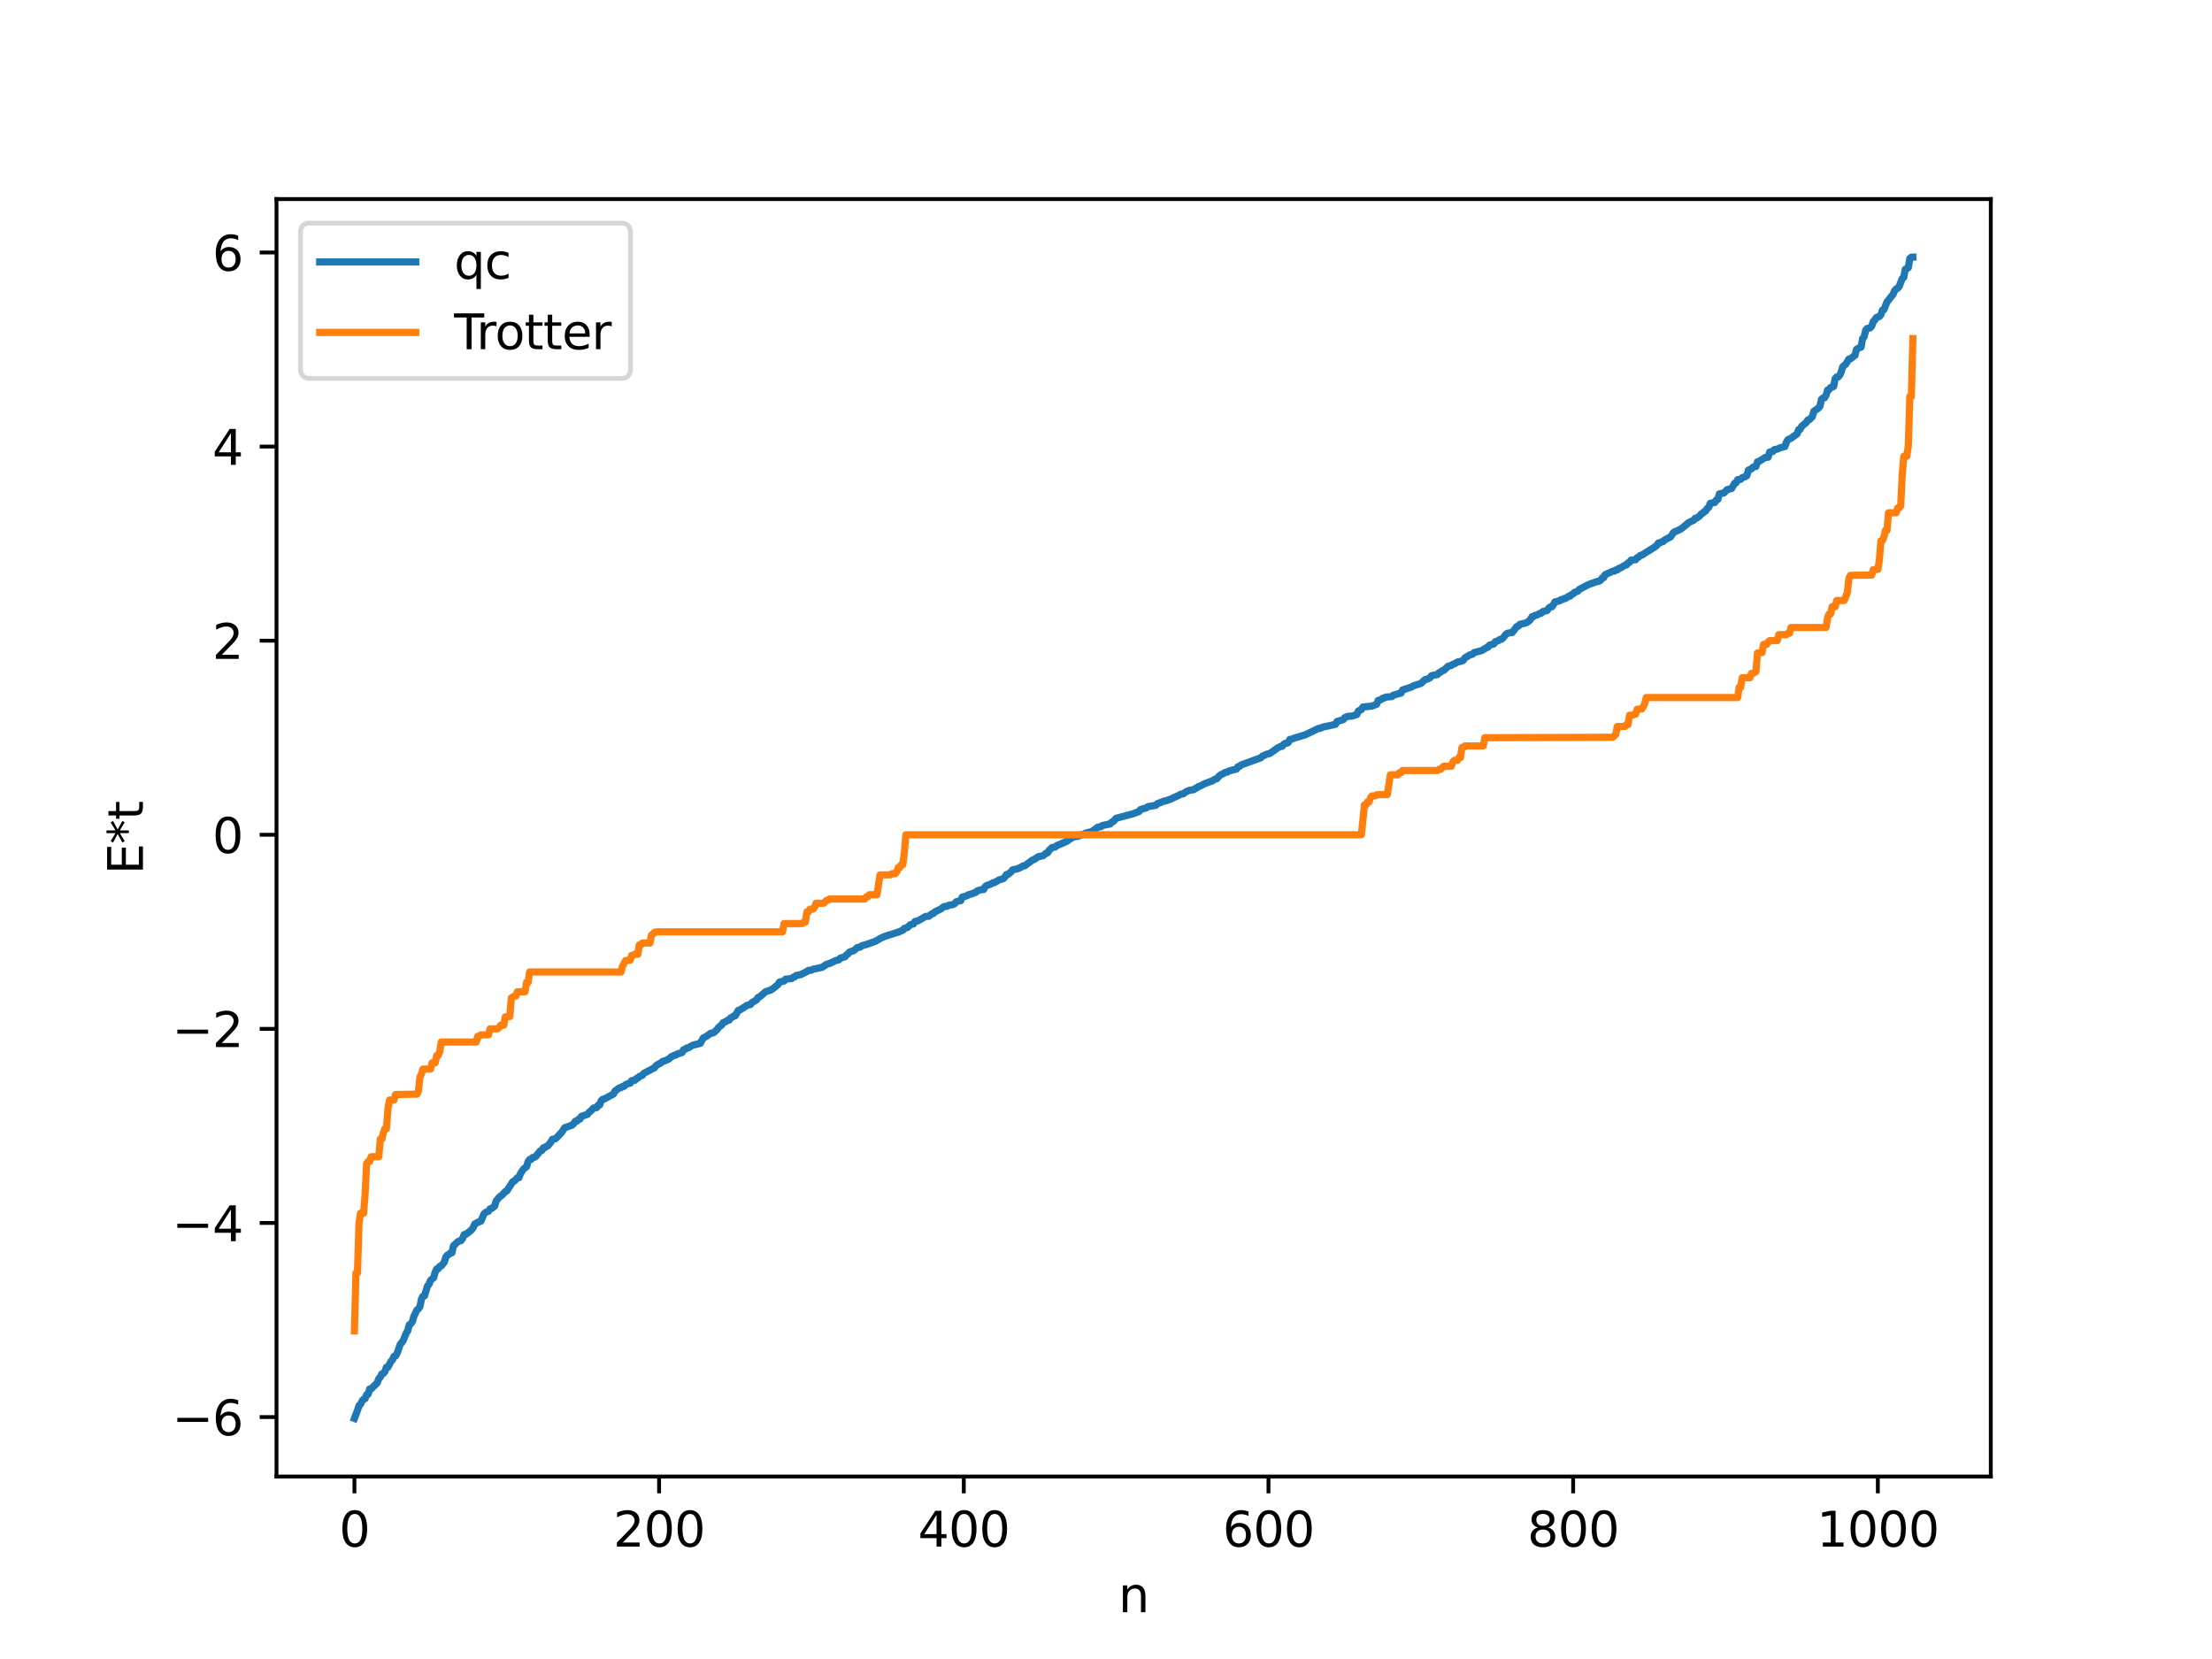 <?xml version="1.0" encoding="utf-8" standalone="no"?>
<!DOCTYPE svg PUBLIC "-//W3C//DTD SVG 1.1//EN"
  "http://www.w3.org/Graphics/SVG/1.1/DTD/svg11.dtd">
<svg xmlns:xlink="http://www.w3.org/1999/xlink" width="460.8pt" height="345.6pt" viewBox="0 0 460.8 345.6" xmlns="http://www.w3.org/2000/svg" version="1.1">
 <defs>
  <style type="text/css">*{stroke-linejoin: round; stroke-linecap: butt}</style>
 </defs>
 <g id="figure_1">
  <g id="patch_1">
   <path d="M 0 345.6 
L 460.8 345.6 
L 460.8 0 
L 0 0 
z
" style="fill: #ffffff"/>
  </g>
  <g id="axes_1">
   <g id="patch_2">
    <path d="M 57.6 307.584 
L 414.72 307.584 
L 414.72 41.472 
L 57.6 41.472 
z
" style="fill: #ffffff"/>
   </g>
   <g id="matplotlib.axis_1">
    <g id="xtick_1">
     <g id="line2d_1">
      <defs>
       <path id="m0f341d6f22" d="M 0 0 
L 0 3.5 
" style="stroke: #000000; stroke-width: 0.8"/>
      </defs>
      <g>
       <use xlink:href="#m0f341d6f22" x="73.833" y="307.584" style="stroke: #000000; stroke-width: 0.8"/>
      </g>
     </g>
     <g id="text_1">
      <!-- 0 -->
      <g transform="translate(70.651 322.182) scale(0.1 -0.1)">
       <defs>
        <path id="DejaVuSans-30" d="M 2034 4250 
Q 1547 4250 1301 3770 
Q 1056 3291 1056 2328 
Q 1056 1369 1301 889 
Q 1547 409 2034 409 
Q 2525 409 2770 889 
Q 3016 1369 3016 2328 
Q 3016 3291 2770 3770 
Q 2525 4250 2034 4250 
z
M 2034 4750 
Q 2819 4750 3233 4129 
Q 3647 3509 3647 2328 
Q 3647 1150 3233 529 
Q 2819 -91 2034 -91 
Q 1250 -91 836 529 
Q 422 1150 422 2328 
Q 422 3509 836 4129 
Q 1250 4750 2034 4750 
z
" transform="scale(0.016)"/>
       </defs>
       <use xlink:href="#DejaVuSans-30"/>
      </g>
     </g>
    </g>
    <g id="xtick_2">
     <g id="line2d_2">
      <g>
       <use xlink:href="#m0f341d6f22" x="137.304" y="307.584" style="stroke: #000000; stroke-width: 0.8"/>
      </g>
     </g>
     <g id="text_2">
      <!-- 200 -->
      <g transform="translate(127.76 322.182) scale(0.1 -0.1)">
       <defs>
        <path id="DejaVuSans-32" d="M 1228 531 
L 3431 531 
L 3431 0 
L 469 0 
L 469 531 
Q 828 903 1448 1529 
Q 2069 2156 2228 2338 
Q 2531 2678 2651 2914 
Q 2772 3150 2772 3378 
Q 2772 3750 2511 3984 
Q 2250 4219 1831 4219 
Q 1534 4219 1204 4116 
Q 875 4013 500 3803 
L 500 4441 
Q 881 4594 1212 4672 
Q 1544 4750 1819 4750 
Q 2544 4750 2975 4387 
Q 3406 4025 3406 3419 
Q 3406 3131 3298 2873 
Q 3191 2616 2906 2266 
Q 2828 2175 2409 1742 
Q 1991 1309 1228 531 
z
" transform="scale(0.016)"/>
       </defs>
       <use xlink:href="#DejaVuSans-32"/>
       <use xlink:href="#DejaVuSans-30" x="63.623"/>
       <use xlink:href="#DejaVuSans-30" x="127.246"/>
      </g>
     </g>
    </g>
    <g id="xtick_3">
     <g id="line2d_3">
      <g>
       <use xlink:href="#m0f341d6f22" x="200.775" y="307.584" style="stroke: #000000; stroke-width: 0.8"/>
      </g>
     </g>
     <g id="text_3">
      <!-- 400 -->
      <g transform="translate(191.231 322.182) scale(0.1 -0.1)">
       <defs>
        <path id="DejaVuSans-34" d="M 2419 4116 
L 825 1625 
L 2419 1625 
L 2419 4116 
z
M 2253 4666 
L 3047 4666 
L 3047 1625 
L 3713 1625 
L 3713 1100 
L 3047 1100 
L 3047 0 
L 2419 0 
L 2419 1100 
L 313 1100 
L 313 1709 
L 2253 4666 
z
" transform="scale(0.016)"/>
       </defs>
       <use xlink:href="#DejaVuSans-34"/>
       <use xlink:href="#DejaVuSans-30" x="63.623"/>
       <use xlink:href="#DejaVuSans-30" x="127.246"/>
      </g>
     </g>
    </g>
    <g id="xtick_4">
     <g id="line2d_4">
      <g>
       <use xlink:href="#m0f341d6f22" x="264.246" y="307.584" style="stroke: #000000; stroke-width: 0.8"/>
      </g>
     </g>
     <g id="text_4">
      <!-- 600 -->
      <g transform="translate(254.702 322.182) scale(0.1 -0.1)">
       <defs>
        <path id="DejaVuSans-36" d="M 2113 2584 
Q 1688 2584 1439 2293 
Q 1191 2003 1191 1497 
Q 1191 994 1439 701 
Q 1688 409 2113 409 
Q 2538 409 2786 701 
Q 3034 994 3034 1497 
Q 3034 2003 2786 2293 
Q 2538 2584 2113 2584 
z
M 3366 4563 
L 3366 3988 
Q 3128 4100 2886 4159 
Q 2644 4219 2406 4219 
Q 1781 4219 1451 3797 
Q 1122 3375 1075 2522 
Q 1259 2794 1537 2939 
Q 1816 3084 2150 3084 
Q 2853 3084 3261 2657 
Q 3669 2231 3669 1497 
Q 3669 778 3244 343 
Q 2819 -91 2113 -91 
Q 1303 -91 875 529 
Q 447 1150 447 2328 
Q 447 3434 972 4092 
Q 1497 4750 2381 4750 
Q 2619 4750 2861 4703 
Q 3103 4656 3366 4563 
z
" transform="scale(0.016)"/>
       </defs>
       <use xlink:href="#DejaVuSans-36"/>
       <use xlink:href="#DejaVuSans-30" x="63.623"/>
       <use xlink:href="#DejaVuSans-30" x="127.246"/>
      </g>
     </g>
    </g>
    <g id="xtick_5">
     <g id="line2d_5">
      <g>
       <use xlink:href="#m0f341d6f22" x="327.717" y="307.584" style="stroke: #000000; stroke-width: 0.8"/>
      </g>
     </g>
     <g id="text_5">
      <!-- 800 -->
      <g transform="translate(318.173 322.182) scale(0.1 -0.1)">
       <defs>
        <path id="DejaVuSans-38" d="M 2034 2216 
Q 1584 2216 1326 1975 
Q 1069 1734 1069 1313 
Q 1069 891 1326 650 
Q 1584 409 2034 409 
Q 2484 409 2743 651 
Q 3003 894 3003 1313 
Q 3003 1734 2745 1975 
Q 2488 2216 2034 2216 
z
M 1403 2484 
Q 997 2584 770 2862 
Q 544 3141 544 3541 
Q 544 4100 942 4425 
Q 1341 4750 2034 4750 
Q 2731 4750 3128 4425 
Q 3525 4100 3525 3541 
Q 3525 3141 3298 2862 
Q 3072 2584 2669 2484 
Q 3125 2378 3379 2068 
Q 3634 1759 3634 1313 
Q 3634 634 3220 271 
Q 2806 -91 2034 -91 
Q 1263 -91 848 271 
Q 434 634 434 1313 
Q 434 1759 690 2068 
Q 947 2378 1403 2484 
z
M 1172 3481 
Q 1172 3119 1398 2916 
Q 1625 2713 2034 2713 
Q 2441 2713 2670 2916 
Q 2900 3119 2900 3481 
Q 2900 3844 2670 4047 
Q 2441 4250 2034 4250 
Q 1625 4250 1398 4047 
Q 1172 3844 1172 3481 
z
" transform="scale(0.016)"/>
       </defs>
       <use xlink:href="#DejaVuSans-38"/>
       <use xlink:href="#DejaVuSans-30" x="63.623"/>
       <use xlink:href="#DejaVuSans-30" x="127.246"/>
      </g>
     </g>
    </g>
    <g id="xtick_6">
     <g id="line2d_6">
      <g>
       <use xlink:href="#m0f341d6f22" x="391.188" y="307.584" style="stroke: #000000; stroke-width: 0.8"/>
      </g>
     </g>
     <g id="text_6">
      <!-- 1000 -->
      <g transform="translate(378.463 322.182) scale(0.1 -0.1)">
       <defs>
        <path id="DejaVuSans-31" d="M 794 531 
L 1825 531 
L 1825 4091 
L 703 3866 
L 703 4441 
L 1819 4666 
L 2450 4666 
L 2450 531 
L 3481 531 
L 3481 0 
L 794 0 
L 794 531 
z
" transform="scale(0.016)"/>
       </defs>
       <use xlink:href="#DejaVuSans-31"/>
       <use xlink:href="#DejaVuSans-30" x="63.623"/>
       <use xlink:href="#DejaVuSans-30" x="127.246"/>
       <use xlink:href="#DejaVuSans-30" x="190.869"/>
      </g>
     </g>
    </g>
    <g id="text_7">
     <!-- n -->
     <g transform="translate(232.991 335.861) scale(0.1 -0.1)">
      <defs>
       <path id="DejaVuSans-6e" d="M 3513 2113 
L 3513 0 
L 2938 0 
L 2938 2094 
Q 2938 2591 2744 2837 
Q 2550 3084 2163 3084 
Q 1697 3084 1428 2787 
Q 1159 2491 1159 1978 
L 1159 0 
L 581 0 
L 581 3500 
L 1159 3500 
L 1159 2956 
Q 1366 3272 1645 3428 
Q 1925 3584 2291 3584 
Q 2894 3584 3203 3211 
Q 3513 2838 3513 2113 
z
" transform="scale(0.016)"/>
      </defs>
      <use xlink:href="#DejaVuSans-6e"/>
     </g>
    </g>
   </g>
   <g id="matplotlib.axis_2">
    <g id="ytick_1">
     <g id="line2d_7">
      <defs>
       <path id="m70c7940512" d="M 0 0 
L -3.5 0 
" style="stroke: #000000; stroke-width: 0.8"/>
      </defs>
      <g>
       <use xlink:href="#m70c7940512" x="57.6" y="295.197" style="stroke: #000000; stroke-width: 0.8"/>
      </g>
     </g>
     <g id="text_8">
      <!-- −6 -->
      <g transform="translate(35.858 298.996) scale(0.1 -0.1)">
       <defs>
        <path id="DejaVuSans-2212" d="M 678 2272 
L 4684 2272 
L 4684 1741 
L 678 1741 
L 678 2272 
z
" transform="scale(0.016)"/>
       </defs>
       <use xlink:href="#DejaVuSans-2212"/>
       <use xlink:href="#DejaVuSans-36" x="83.789"/>
      </g>
     </g>
    </g>
    <g id="ytick_2">
     <g id="line2d_8">
      <g>
       <use xlink:href="#m70c7940512" x="57.6" y="254.763" style="stroke: #000000; stroke-width: 0.8"/>
      </g>
     </g>
     <g id="text_9">
      <!-- −4 -->
      <g transform="translate(35.858 258.562) scale(0.1 -0.1)">
       <use xlink:href="#DejaVuSans-2212"/>
       <use xlink:href="#DejaVuSans-34" x="83.789"/>
      </g>
     </g>
    </g>
    <g id="ytick_3">
     <g id="line2d_9">
      <g>
       <use xlink:href="#m70c7940512" x="57.6" y="214.329" style="stroke: #000000; stroke-width: 0.8"/>
      </g>
     </g>
     <g id="text_10">
      <!-- −2 -->
      <g transform="translate(35.858 218.128) scale(0.1 -0.1)">
       <use xlink:href="#DejaVuSans-2212"/>
       <use xlink:href="#DejaVuSans-32" x="83.789"/>
      </g>
     </g>
    </g>
    <g id="ytick_4">
     <g id="line2d_10">
      <g>
       <use xlink:href="#m70c7940512" x="57.6" y="173.895" style="stroke: #000000; stroke-width: 0.8"/>
      </g>
     </g>
     <g id="text_11">
      <!-- 0 -->
      <g transform="translate(44.237 177.695) scale(0.1 -0.1)">
       <use xlink:href="#DejaVuSans-30"/>
      </g>
     </g>
    </g>
    <g id="ytick_5">
     <g id="line2d_11">
      <g>
       <use xlink:href="#m70c7940512" x="57.6" y="133.462" style="stroke: #000000; stroke-width: 0.8"/>
      </g>
     </g>
     <g id="text_12">
      <!-- 2 -->
      <g transform="translate(44.237 137.261) scale(0.1 -0.1)">
       <use xlink:href="#DejaVuSans-32"/>
      </g>
     </g>
    </g>
    <g id="ytick_6">
     <g id="line2d_12">
      <g>
       <use xlink:href="#m70c7940512" x="57.6" y="93.028" style="stroke: #000000; stroke-width: 0.8"/>
      </g>
     </g>
     <g id="text_13">
      <!-- 4 -->
      <g transform="translate(44.237 96.827) scale(0.1 -0.1)">
       <use xlink:href="#DejaVuSans-34"/>
      </g>
     </g>
    </g>
    <g id="ytick_7">
     <g id="line2d_13">
      <g>
       <use xlink:href="#m70c7940512" x="57.6" y="52.594" style="stroke: #000000; stroke-width: 0.8"/>
      </g>
     </g>
     <g id="text_14">
      <!-- 6 -->
      <g transform="translate(44.237 56.393) scale(0.1 -0.1)">
       <use xlink:href="#DejaVuSans-36"/>
      </g>
     </g>
    </g>
    <g id="text_15">
     <!-- E*t -->
     <g transform="translate(29.778 182.148) rotate(-90) scale(0.1 -0.1)">
      <defs>
       <path id="DejaVuSans-45" d="M 628 4666 
L 3578 4666 
L 3578 4134 
L 1259 4134 
L 1259 2753 
L 3481 2753 
L 3481 2222 
L 1259 2222 
L 1259 531 
L 3634 531 
L 3634 0 
L 628 0 
L 628 4666 
z
" transform="scale(0.016)"/>
       <path id="DejaVuSans-2a" d="M 3009 3897 
L 1888 3291 
L 3009 2681 
L 2828 2375 
L 1778 3009 
L 1778 1831 
L 1422 1831 
L 1422 3009 
L 372 2375 
L 191 2681 
L 1313 3291 
L 191 3897 
L 372 4206 
L 1422 3572 
L 1422 4750 
L 1778 4750 
L 1778 3572 
L 2828 4206 
L 3009 3897 
z
" transform="scale(0.016)"/>
       <path id="DejaVuSans-74" d="M 1172 4494 
L 1172 3500 
L 2356 3500 
L 2356 3053 
L 1172 3053 
L 1172 1153 
Q 1172 725 1289 603 
Q 1406 481 1766 481 
L 2356 481 
L 2356 0 
L 1766 0 
Q 1100 0 847 248 
Q 594 497 594 1153 
L 594 3053 
L 172 3053 
L 172 3500 
L 594 3500 
L 594 4494 
L 1172 4494 
z
" transform="scale(0.016)"/>
      </defs>
      <use xlink:href="#DejaVuSans-45"/>
      <use xlink:href="#DejaVuSans-2a" x="63.184"/>
      <use xlink:href="#DejaVuSans-74" x="113.184"/>
     </g>
    </g>
   </g>
   <g id="line2d_14">
    <path d="M 73.833 295.488 
L 74.467 293.815 
L 74.785 292.826 
L 75.102 292.556 
L 75.42 291.855 
L 75.737 291.495 
L 76.054 291.366 
L 76.372 290.544 
L 76.689 290.445 
L 77.006 289.343 
L 77.324 289.327 
L 78.593 288.062 
L 78.91 287.193 
L 79.228 286.89 
L 79.545 286.199 
L 79.862 286.102 
L 80.18 285.743 
L 80.497 284.833 
L 80.815 284.811 
L 81.449 283.59 
L 81.767 283.273 
L 82.084 282.536 
L 82.401 282.47 
L 82.719 281.942 
L 83.353 280.101 
L 83.988 279.28 
L 84.623 277.702 
L 84.94 277.232 
L 85.258 275.979 
L 85.575 275.77 
L 85.892 275.344 
L 86.21 274.249 
L 86.844 272.909 
L 87.162 272.661 
L 87.479 272.2 
L 87.796 270.613 
L 88.114 270.017 
L 88.431 269.946 
L 89.066 267.873 
L 89.383 267.517 
L 89.7 266.714 
L 90.335 266.17 
L 90.653 265.028 
L 90.97 264.346 
L 91.287 264.304 
L 91.605 263.812 
L 91.922 263.711 
L 92.557 262.928 
L 92.874 261.877 
L 93.191 261.476 
L 93.509 261.324 
L 93.826 261.018 
L 94.143 260.974 
L 94.461 259.54 
L 95.413 258.633 
L 96.048 258.431 
L 96.365 257.989 
L 96.682 257.19 
L 97 257.15 
L 97.634 256.699 
L 98.269 256.158 
L 98.586 255.717 
L 98.904 254.983 
L 99.539 254.631 
L 100.173 254.402 
L 100.808 252.902 
L 101.125 252.578 
L 101.76 252.325 
L 102.077 251.84 
L 102.395 251.745 
L 103.029 251.279 
L 103.347 250.214 
L 103.981 249.422 
L 104.616 248.935 
L 105.251 248.231 
L 105.568 248.106 
L 106.838 246.149 
L 107.155 246.023 
L 107.79 245.351 
L 108.107 245.343 
L 108.424 244.464 
L 109.059 243.526 
L 109.694 243.032 
L 110.011 241.989 
L 110.329 241.544 
L 110.646 241.514 
L 110.963 241.131 
L 111.281 241.109 
L 111.598 240.932 
L 112.55 239.751 
L 112.867 239.679 
L 113.185 239.108 
L 113.502 239.08 
L 113.82 238.798 
L 114.137 238.697 
L 114.772 237.891 
L 115.089 237.333 
L 115.724 237.227 
L 116.993 235.911 
L 117.628 234.927 
L 118.897 234.485 
L 119.215 234.362 
L 119.532 234.047 
L 119.849 233.573 
L 120.167 233.558 
L 120.484 233.178 
L 120.801 233.143 
L 121.119 232.559 
L 122.388 232.133 
L 122.705 231.706 
L 123.023 231.484 
L 123.658 230.814 
L 124.292 230.746 
L 124.61 230.211 
L 124.927 230.182 
L 125.244 229.303 
L 125.562 228.993 
L 125.879 228.941 
L 127.783 227.914 
L 128.1 227.308 
L 129.053 226.609 
L 129.37 226.585 
L 129.687 226.332 
L 130.005 226.295 
L 130.322 225.951 
L 130.957 225.691 
L 131.274 225.661 
L 131.591 225.116 
L 132.226 225.06 
L 132.543 224.698 
L 132.861 224.611 
L 133.178 224.246 
L 133.813 224.023 
L 134.13 223.594 
L 136.352 222.429 
L 136.669 221.991 
L 137.304 221.605 
L 137.621 221.472 
L 137.939 221.171 
L 138.891 220.836 
L 139.525 220.458 
L 139.843 220.11 
L 140.16 220.029 
L 140.477 219.825 
L 140.795 219.785 
L 141.112 219.547 
L 142.064 219.279 
L 142.381 218.69 
L 142.699 218.607 
L 143.016 218.332 
L 143.334 218.316 
L 144.286 217.741 
L 145.872 217.355 
L 146.507 216.214 
L 147.142 215.902 
L 148.094 215.219 
L 148.411 215.213 
L 148.729 215.082 
L 149.363 214.486 
L 149.681 214.035 
L 150.315 213.527 
L 150.633 213.042 
L 151.267 212.78 
L 151.585 212.53 
L 151.902 212.503 
L 152.22 212.027 
L 152.537 211.895 
L 152.854 211.636 
L 153.172 211.6 
L 153.806 210.466 
L 154.124 210.398 
L 155.71 209.39 
L 156.345 209.259 
L 156.662 208.839 
L 157.615 208.282 
L 157.932 207.773 
L 158.249 207.664 
L 159.519 206.568 
L 160.471 206.284 
L 161.105 205.893 
L 162.058 205.116 
L 162.375 204.581 
L 163.327 204.365 
L 163.644 203.985 
L 164.914 203.862 
L 165.231 203.573 
L 165.548 203.512 
L 165.866 203.209 
L 166.818 203.033 
L 168.087 202.392 
L 168.405 202.156 
L 169.039 202.105 
L 169.357 201.906 
L 169.991 201.79 
L 171.261 201.512 
L 172.213 200.873 
L 172.848 200.696 
L 174.117 200.093 
L 174.752 199.949 
L 175.069 199.583 
L 176.021 199.316 
L 176.339 198.909 
L 176.656 198.728 
L 176.973 198.315 
L 177.925 198.002 
L 178.56 197.408 
L 179.195 197.297 
L 179.512 197.024 
L 180.464 196.761 
L 182.368 196.084 
L 183.32 195.527 
L 184.272 195.076 
L 184.907 194.879 
L 187.129 194.168 
L 188.081 193.784 
L 188.398 193.406 
L 189.033 193.206 
L 189.667 192.613 
L 190.302 192.467 
L 190.62 191.951 
L 191.254 191.821 
L 192.841 190.909 
L 193.476 190.876 
L 194.11 190.373 
L 194.428 190.305 
L 194.745 189.961 
L 196.015 189.348 
L 196.649 188.862 
L 197.284 188.8 
L 197.601 188.586 
L 198.553 188.437 
L 198.871 188.25 
L 199.188 187.867 
L 199.823 187.662 
L 200.14 187.63 
L 200.458 186.868 
L 201.41 186.621 
L 201.727 186.39 
L 202.362 186.23 
L 203.314 185.857 
L 203.631 185.552 
L 204.583 185.305 
L 204.9 185.299 
L 205.218 184.723 
L 205.535 184.474 
L 206.487 184.132 
L 206.805 183.906 
L 207.122 183.881 
L 208.074 183.318 
L 209.026 183.03 
L 209.343 182.69 
L 209.661 182.181 
L 209.978 182.158 
L 210.613 181.625 
L 210.93 181.212 
L 211.882 181.007 
L 212.517 180.75 
L 213.152 180.375 
L 213.469 180.358 
L 215.056 179.183 
L 215.373 179.079 
L 216.325 178.452 
L 217.277 178.274 
L 217.912 177.743 
L 218.229 177.658 
L 218.547 177.136 
L 219.181 176.553 
L 219.816 176.453 
L 220.134 176.165 
L 222.355 175.216 
L 222.672 174.878 
L 222.99 174.77 
L 223.307 174.482 
L 223.942 174.3 
L 224.577 174.223 
L 225.211 173.918 
L 225.846 173.746 
L 226.163 173.544 
L 227.433 173.245 
L 228.702 172.317 
L 229.337 172.208 
L 229.654 171.967 
L 230.924 171.703 
L 231.241 171.657 
L 231.558 171.292 
L 231.876 171.17 
L 232.51 170.465 
L 236.001 169.532 
L 237.271 169.054 
L 237.588 168.645 
L 238.858 168.262 
L 239.175 168.028 
L 239.81 167.915 
L 240.762 167.766 
L 241.079 167.428 
L 242.031 167.083 
L 242.348 166.928 
L 242.983 166.796 
L 243.935 166.449 
L 244.57 166.133 
L 245.522 165.715 
L 245.839 165.494 
L 246.474 165.368 
L 247.109 164.923 
L 247.743 164.655 
L 248.378 164.535 
L 248.696 164.5 
L 249.013 164.226 
L 249.33 164.136 
L 249.648 163.851 
L 249.965 163.773 
L 250.917 163.273 
L 252.186 162.798 
L 252.504 162.68 
L 253.139 162.292 
L 253.456 162.243 
L 254.091 161.542 
L 255.36 160.852 
L 255.677 160.838 
L 255.995 160.614 
L 256.629 160.446 
L 257.581 160.211 
L 257.899 159.714 
L 258.216 159.671 
L 258.534 159.366 
L 262.659 157.855 
L 262.977 157.525 
L 263.929 157.106 
L 264.563 156.947 
L 265.515 156.275 
L 266.15 155.807 
L 266.785 155.492 
L 267.102 155.47 
L 267.42 155.051 
L 267.737 154.854 
L 268.054 154.832 
L 268.372 154.671 
L 268.689 154.036 
L 269.006 154.007 
L 269.641 153.75 
L 271.862 153.096 
L 274.719 151.725 
L 275.036 151.72 
L 275.671 151.438 
L 276.305 151.306 
L 278.21 150.897 
L 278.527 150.297 
L 279.796 149.929 
L 280.114 149.519 
L 280.748 149.233 
L 281.7 149.163 
L 282.653 148.851 
L 282.97 148.126 
L 283.605 147.807 
L 283.922 147.277 
L 285.826 147.091 
L 286.778 146.711 
L 287.096 145.916 
L 287.73 145.722 
L 288.048 145.455 
L 288.365 145.413 
L 288.682 145.218 
L 289.952 145.109 
L 290.269 144.818 
L 291.221 144.542 
L 291.856 144.381 
L 292.173 143.736 
L 294.077 143.108 
L 294.395 142.888 
L 295.029 142.679 
L 295.981 142.386 
L 296.616 141.805 
L 296.934 141.539 
L 297.251 141.503 
L 297.886 141.197 
L 298.203 140.762 
L 299.472 140.504 
L 299.79 140.129 
L 300.107 140.024 
L 300.424 139.729 
L 300.742 139.668 
L 301.694 138.781 
L 302.329 138.633 
L 302.646 138.382 
L 302.963 138.306 
L 303.598 137.919 
L 304.55 137.713 
L 304.867 137.515 
L 305.185 137.028 
L 305.82 136.666 
L 306.137 136.437 
L 306.772 136.284 
L 307.089 135.935 
L 308.041 135.688 
L 308.676 135.53 
L 309.628 134.939 
L 309.945 134.836 
L 310.262 134.407 
L 311.215 134.132 
L 311.532 133.649 
L 312.167 133.452 
L 312.484 133.204 
L 312.801 133.165 
L 313.119 132.891 
L 313.753 132.079 
L 314.071 131.903 
L 315.023 131.764 
L 315.975 130.529 
L 316.292 130.443 
L 316.61 130.07 
L 317.244 129.91 
L 317.879 129.774 
L 318.514 129.368 
L 318.831 129.039 
L 319.148 128.472 
L 319.466 128.433 
L 319.783 128.186 
L 320.1 128.152 
L 320.735 127.818 
L 321.053 127.756 
L 321.37 127.42 
L 322.322 127.17 
L 322.639 126.664 
L 322.957 126.441 
L 323.274 126.412 
L 323.591 126.004 
L 323.909 125.392 
L 324.861 125.173 
L 325.178 124.92 
L 325.496 124.895 
L 325.813 124.675 
L 326.13 124.663 
L 326.765 124.215 
L 327.082 124.182 
L 327.4 123.853 
L 327.717 123.723 
L 328.034 123.387 
L 328.669 123.171 
L 328.986 122.788 
L 330.891 121.785 
L 332.795 121.097 
L 333.112 121.076 
L 333.429 120.868 
L 333.747 120.41 
L 334.064 120.349 
L 334.381 119.721 
L 335.968 118.992 
L 336.286 118.983 
L 336.603 118.736 
L 336.92 118.712 
L 337.238 118.392 
L 337.555 118.32 
L 338.507 117.74 
L 338.824 117.696 
L 339.142 117.257 
L 339.459 117.138 
L 339.777 116.694 
L 340.729 116.602 
L 341.046 116.168 
L 341.363 116.061 
L 341.681 115.714 
L 341.998 115.656 
L 344.854 113.865 
L 345.172 113.567 
L 345.489 113.109 
L 345.806 113.078 
L 346.124 112.865 
L 346.441 112.839 
L 346.758 112.501 
L 348.028 111.82 
L 348.662 110.89 
L 349.932 110.316 
L 350.249 110.131 
L 350.884 109.63 
L 351.836 108.835 
L 352.471 108.53 
L 352.788 108.409 
L 353.105 107.997 
L 353.423 107.94 
L 354.058 107.501 
L 354.375 107.086 
L 354.692 106.934 
L 355.01 106.599 
L 355.327 106.445 
L 355.644 105.92 
L 355.962 105.672 
L 356.279 104.857 
L 357.231 104.667 
L 357.548 104.162 
L 357.866 104.009 
L 358.183 102.882 
L 358.818 102.749 
L 359.135 102.684 
L 359.77 102.021 
L 360.722 101.769 
L 361.357 100.672 
L 361.674 100.557 
L 361.991 99.92 
L 362.626 99.849 
L 362.943 99.509 
L 363.578 99.291 
L 363.896 99.095 
L 364.213 97.948 
L 364.848 97.687 
L 365.165 97.325 
L 365.8 97.176 
L 366.117 96.203 
L 366.434 96.125 
L 367.704 95.305 
L 368.339 95.251 
L 368.656 94.172 
L 369.291 94.073 
L 369.608 93.678 
L 370.243 93.556 
L 370.877 93.27 
L 371.829 93.021 
L 372.147 92.115 
L 372.464 91.583 
L 373.099 91.302 
L 374.368 90.374 
L 374.686 89.515 
L 375.003 89.432 
L 375.32 88.799 
L 376.272 88.031 
L 376.59 87.509 
L 376.907 87.425 
L 377.542 86.817 
L 377.859 85.683 
L 378.811 85.014 
L 379.129 84.642 
L 379.446 83.186 
L 379.763 82.909 
L 380.081 82.88 
L 380.398 82.324 
L 380.715 81.259 
L 381.033 81.158 
L 381.35 80.73 
L 381.985 80.511 
L 382.302 78.873 
L 382.62 78.539 
L 382.937 78.529 
L 383.254 78.159 
L 383.572 77.435 
L 383.889 76.396 
L 384.524 75.84 
L 385.158 74.795 
L 385.476 74.753 
L 386.11 74.246 
L 386.428 74.035 
L 386.745 72.777 
L 387.38 72.404 
L 387.697 72.311 
L 388.015 70.527 
L 388.332 70.167 
L 388.649 68.823 
L 388.967 68.434 
L 389.601 68.303 
L 389.919 67.93 
L 390.236 66.977 
L 390.553 66.678 
L 390.871 66.156 
L 391.505 65.935 
L 391.823 65.568 
L 392.14 64.606 
L 392.458 64.496 
L 393.092 62.924 
L 394.362 61.305 
L 394.679 60.563 
L 394.996 60.181 
L 395.314 60.048 
L 395.631 59.676 
L 396.266 58.04 
L 396.583 57.797 
L 396.9 56.1 
L 397.218 55.991 
L 397.535 55.764 
L 397.853 53.842 
L 398.17 53.587 
L 398.487 53.568 
L 398.487 53.568 
" clip-path="url(#p1a0493c7c0)" style="fill: none; stroke: #1f77b4; stroke-width: 1.5; stroke-linecap: square"/>
   </g>
   <g id="line2d_15">
    <path d="M 73.833 277.252 
L 74.15 265.192 
L 74.467 265.192 
L 74.785 254.882 
L 75.102 252.741 
L 75.737 252.741 
L 76.054 248.884 
L 76.372 242.372 
L 76.689 241.972 
L 77.006 241.972 
L 77.324 240.965 
L 78.91 240.965 
L 79.228 237.291 
L 79.545 237.291 
L 79.862 235.961 
L 80.18 235.14 
L 80.497 235.14 
L 80.815 231.077 
L 81.132 229.165 
L 82.084 229.132 
L 82.401 228.001 
L 86.844 227.936 
L 87.162 227.317 
L 87.479 224.373 
L 87.796 223.722 
L 88.114 222.703 
L 89.7 222.703 
L 90.018 221.401 
L 90.653 221.401 
L 90.97 219.889 
L 91.287 219.889 
L 91.605 219.101 
L 91.922 217.074 
L 99.221 217.074 
L 99.539 215.867 
L 99.856 215.867 
L 100.173 215.581 
L 101.76 215.581 
L 102.077 214.329 
L 103.664 214.329 
L 103.981 214.047 
L 104.299 213.559 
L 104.934 213.559 
L 105.251 211.842 
L 106.203 211.756 
L 106.52 207.882 
L 107.155 207.499 
L 107.472 207.499 
L 107.79 206.607 
L 109.377 206.607 
L 109.694 204.649 
L 110.011 204.649 
L 110.329 202.487 
L 129.37 202.486 
L 129.687 201.257 
L 130.322 200.102 
L 131.274 200.028 
L 131.591 199.022 
L 131.909 199.022 
L 132.226 198.793 
L 132.861 198.793 
L 133.178 196.857 
L 133.496 196.857 
L 133.813 196.452 
L 135.4 196.452 
L 135.717 194.802 
L 136.034 194.579 
L 136.352 194.206 
L 136.986 194.112 
L 163.01 194.112 
L 163.327 192.399 
L 167.135 192.399 
L 167.453 192.086 
L 167.77 192.086 
L 168.087 189.966 
L 168.405 189.966 
L 168.722 189.4 
L 169.357 189.4 
L 169.674 189.035 
L 169.991 188.161 
L 171.578 188.161 
L 172.213 187.544 
L 172.53 187.544 
L 172.848 187.282 
L 180.147 187.282 
L 180.464 186.832 
L 180.781 186.832 
L 181.099 186.39 
L 182.686 186.39 
L 183.32 182.27 
L 185.542 182.233 
L 185.859 181.993 
L 186.494 181.993 
L 186.811 181.632 
L 187.129 180.726 
L 187.446 180.726 
L 187.763 180.112 
L 188.081 180.112 
L 188.398 177.55 
L 188.715 173.895 
L 283.605 173.895 
L 284.239 167.679 
L 284.557 167.679 
L 284.874 167.065 
L 285.191 167.065 
L 285.509 166.159 
L 285.826 165.797 
L 286.461 165.797 
L 286.778 165.558 
L 289 165.521 
L 289.634 161.401 
L 291.221 161.401 
L 291.539 160.959 
L 291.856 160.959 
L 292.173 160.509 
L 299.472 160.509 
L 299.79 160.247 
L 300.107 160.247 
L 300.742 159.63 
L 302.329 159.63 
L 302.646 158.756 
L 302.963 158.391 
L 303.598 158.391 
L 303.915 157.825 
L 304.233 157.825 
L 304.55 155.705 
L 304.867 155.705 
L 305.185 155.392 
L 308.993 155.392 
L 309.31 153.679 
L 335.968 153.585 
L 336.603 152.989 
L 336.92 151.339 
L 338.507 151.339 
L 338.824 150.934 
L 339.142 150.934 
L 339.459 148.998 
L 340.094 148.998 
L 340.411 148.769 
L 340.729 148.769 
L 341.046 147.763 
L 341.681 147.689 
L 341.998 147.689 
L 342.315 147.242 
L 342.633 146.534 
L 342.95 145.305 
L 361.991 145.304 
L 362.309 143.142 
L 362.626 143.142 
L 362.943 141.184 
L 364.53 141.184 
L 364.848 140.292 
L 365.165 140.292 
L 365.8 139.909 
L 366.117 136.035 
L 367.069 135.949 
L 367.386 134.232 
L 368.021 134.232 
L 368.339 133.744 
L 368.656 133.462 
L 370.243 133.462 
L 370.56 132.21 
L 372.147 132.21 
L 372.464 131.924 
L 372.781 131.924 
L 373.099 130.717 
L 380.398 130.717 
L 380.715 128.69 
L 381.033 127.902 
L 381.35 127.902 
L 381.667 126.39 
L 382.302 126.39 
L 382.62 125.088 
L 384.206 125.088 
L 384.841 123.418 
L 385.158 120.474 
L 385.476 119.855 
L 389.919 119.79 
L 390.236 118.659 
L 391.188 118.626 
L 391.505 116.714 
L 391.823 112.651 
L 392.14 112.651 
L 392.458 111.83 
L 392.775 110.5 
L 393.092 110.5 
L 393.41 106.826 
L 394.996 106.826 
L 395.314 105.819 
L 395.631 105.819 
L 395.948 105.419 
L 396.266 98.907 
L 396.583 95.05 
L 397.218 95.05 
L 397.535 92.909 
L 397.853 82.599 
L 398.17 82.599 
L 398.487 70.538 
L 398.487 70.538 
" clip-path="url(#p1a0493c7c0)" style="fill: none; stroke: #ff7f0e; stroke-width: 1.5; stroke-linecap: square"/>
   </g>
   <g id="patch_3">
    <path d="M 57.6 307.584 
L 57.6 41.472 
" style="fill: none; stroke: #000000; stroke-width: 0.8; stroke-linejoin: miter; stroke-linecap: square"/>
   </g>
   <g id="patch_4">
    <path d="M 414.72 307.584 
L 414.72 41.472 
" style="fill: none; stroke: #000000; stroke-width: 0.8; stroke-linejoin: miter; stroke-linecap: square"/>
   </g>
   <g id="patch_5">
    <path d="M 57.6 307.584 
L 414.72 307.584 
" style="fill: none; stroke: #000000; stroke-width: 0.8; stroke-linejoin: miter; stroke-linecap: square"/>
   </g>
   <g id="patch_6">
    <path d="M 57.6 41.472 
L 414.72 41.472 
" style="fill: none; stroke: #000000; stroke-width: 0.8; stroke-linejoin: miter; stroke-linecap: square"/>
   </g>
   <g id="legend_1">
    <g id="patch_7">
     <path d="M 64.6 78.828 
L 129.342 78.828 
Q 131.342 78.828 131.342 76.828 
L 131.342 48.472 
Q 131.342 46.472 129.342 46.472 
L 64.6 46.472 
Q 62.6 46.472 62.6 48.472 
L 62.6 76.828 
Q 62.6 78.828 64.6 78.828 
z
" style="fill: #ffffff; opacity: 0.8; stroke: #cccccc; stroke-linejoin: miter"/>
    </g>
    <g id="line2d_16">
     <path d="M 66.6 54.57 
L 76.6 54.57 
L 86.6 54.57 
" style="fill: none; stroke: #1f77b4; stroke-width: 1.5; stroke-linecap: square"/>
    </g>
    <g id="text_16">
     <!-- qc -->
     <g transform="translate(94.6 58.07) scale(0.1 -0.1)">
      <defs>
       <path id="DejaVuSans-71" d="M 947 1747 
Q 947 1113 1208 752 
Q 1469 391 1925 391 
Q 2381 391 2643 752 
Q 2906 1113 2906 1747 
Q 2906 2381 2643 2742 
Q 2381 3103 1925 3103 
Q 1469 3103 1208 2742 
Q 947 2381 947 1747 
z
M 2906 525 
Q 2725 213 2448 61 
Q 2172 -91 1784 -91 
Q 1150 -91 751 415 
Q 353 922 353 1747 
Q 353 2572 751 3078 
Q 1150 3584 1784 3584 
Q 2172 3584 2448 3432 
Q 2725 3281 2906 2969 
L 2906 3500 
L 3481 3500 
L 3481 -1331 
L 2906 -1331 
L 2906 525 
z
" transform="scale(0.016)"/>
       <path id="DejaVuSans-63" d="M 3122 3366 
L 3122 2828 
Q 2878 2963 2633 3030 
Q 2388 3097 2138 3097 
Q 1578 3097 1268 2742 
Q 959 2388 959 1747 
Q 959 1106 1268 751 
Q 1578 397 2138 397 
Q 2388 397 2633 464 
Q 2878 531 3122 666 
L 3122 134 
Q 2881 22 2623 -34 
Q 2366 -91 2075 -91 
Q 1284 -91 818 406 
Q 353 903 353 1747 
Q 353 2603 823 3093 
Q 1294 3584 2113 3584 
Q 2378 3584 2631 3529 
Q 2884 3475 3122 3366 
z
" transform="scale(0.016)"/>
      </defs>
      <use xlink:href="#DejaVuSans-71"/>
      <use xlink:href="#DejaVuSans-63" x="63.477"/>
     </g>
    </g>
    <g id="line2d_17">
     <path d="M 66.6 69.249 
L 76.6 69.249 
L 86.6 69.249 
" style="fill: none; stroke: #ff7f0e; stroke-width: 1.5; stroke-linecap: square"/>
    </g>
    <g id="text_17">
     <!-- Trotter -->
     <g transform="translate(94.6 72.749) scale(0.1 -0.1)">
      <defs>
       <path id="DejaVuSans-54" d="M -19 4666 
L 3928 4666 
L 3928 4134 
L 2272 4134 
L 2272 0 
L 1638 0 
L 1638 4134 
L -19 4134 
L -19 4666 
z
" transform="scale(0.016)"/>
       <path id="DejaVuSans-72" d="M 2631 2963 
Q 2534 3019 2420 3045 
Q 2306 3072 2169 3072 
Q 1681 3072 1420 2755 
Q 1159 2438 1159 1844 
L 1159 0 
L 581 0 
L 581 3500 
L 1159 3500 
L 1159 2956 
Q 1341 3275 1631 3429 
Q 1922 3584 2338 3584 
Q 2397 3584 2469 3576 
Q 2541 3569 2628 3553 
L 2631 2963 
z
" transform="scale(0.016)"/>
       <path id="DejaVuSans-6f" d="M 1959 3097 
Q 1497 3097 1228 2736 
Q 959 2375 959 1747 
Q 959 1119 1226 758 
Q 1494 397 1959 397 
Q 2419 397 2687 759 
Q 2956 1122 2956 1747 
Q 2956 2369 2687 2733 
Q 2419 3097 1959 3097 
z
M 1959 3584 
Q 2709 3584 3137 3096 
Q 3566 2609 3566 1747 
Q 3566 888 3137 398 
Q 2709 -91 1959 -91 
Q 1206 -91 779 398 
Q 353 888 353 1747 
Q 353 2609 779 3096 
Q 1206 3584 1959 3584 
z
" transform="scale(0.016)"/>
       <path id="DejaVuSans-65" d="M 3597 1894 
L 3597 1613 
L 953 1613 
Q 991 1019 1311 708 
Q 1631 397 2203 397 
Q 2534 397 2845 478 
Q 3156 559 3463 722 
L 3463 178 
Q 3153 47 2828 -22 
Q 2503 -91 2169 -91 
Q 1331 -91 842 396 
Q 353 884 353 1716 
Q 353 2575 817 3079 
Q 1281 3584 2069 3584 
Q 2775 3584 3186 3129 
Q 3597 2675 3597 1894 
z
M 3022 2063 
Q 3016 2534 2758 2815 
Q 2500 3097 2075 3097 
Q 1594 3097 1305 2825 
Q 1016 2553 972 2059 
L 3022 2063 
z
" transform="scale(0.016)"/>
      </defs>
      <use xlink:href="#DejaVuSans-54"/>
      <use xlink:href="#DejaVuSans-72" x="46.334"/>
      <use xlink:href="#DejaVuSans-6f" x="85.197"/>
      <use xlink:href="#DejaVuSans-74" x="146.379"/>
      <use xlink:href="#DejaVuSans-74" x="185.588"/>
      <use xlink:href="#DejaVuSans-65" x="224.797"/>
      <use xlink:href="#DejaVuSans-72" x="286.32"/>
     </g>
    </g>
   </g>
  </g>
 </g>
 <defs>
  <clipPath id="p1a0493c7c0">
   <rect x="57.6" y="41.472" width="357.12" height="266.112"/>
  </clipPath>
 </defs>
</svg>
